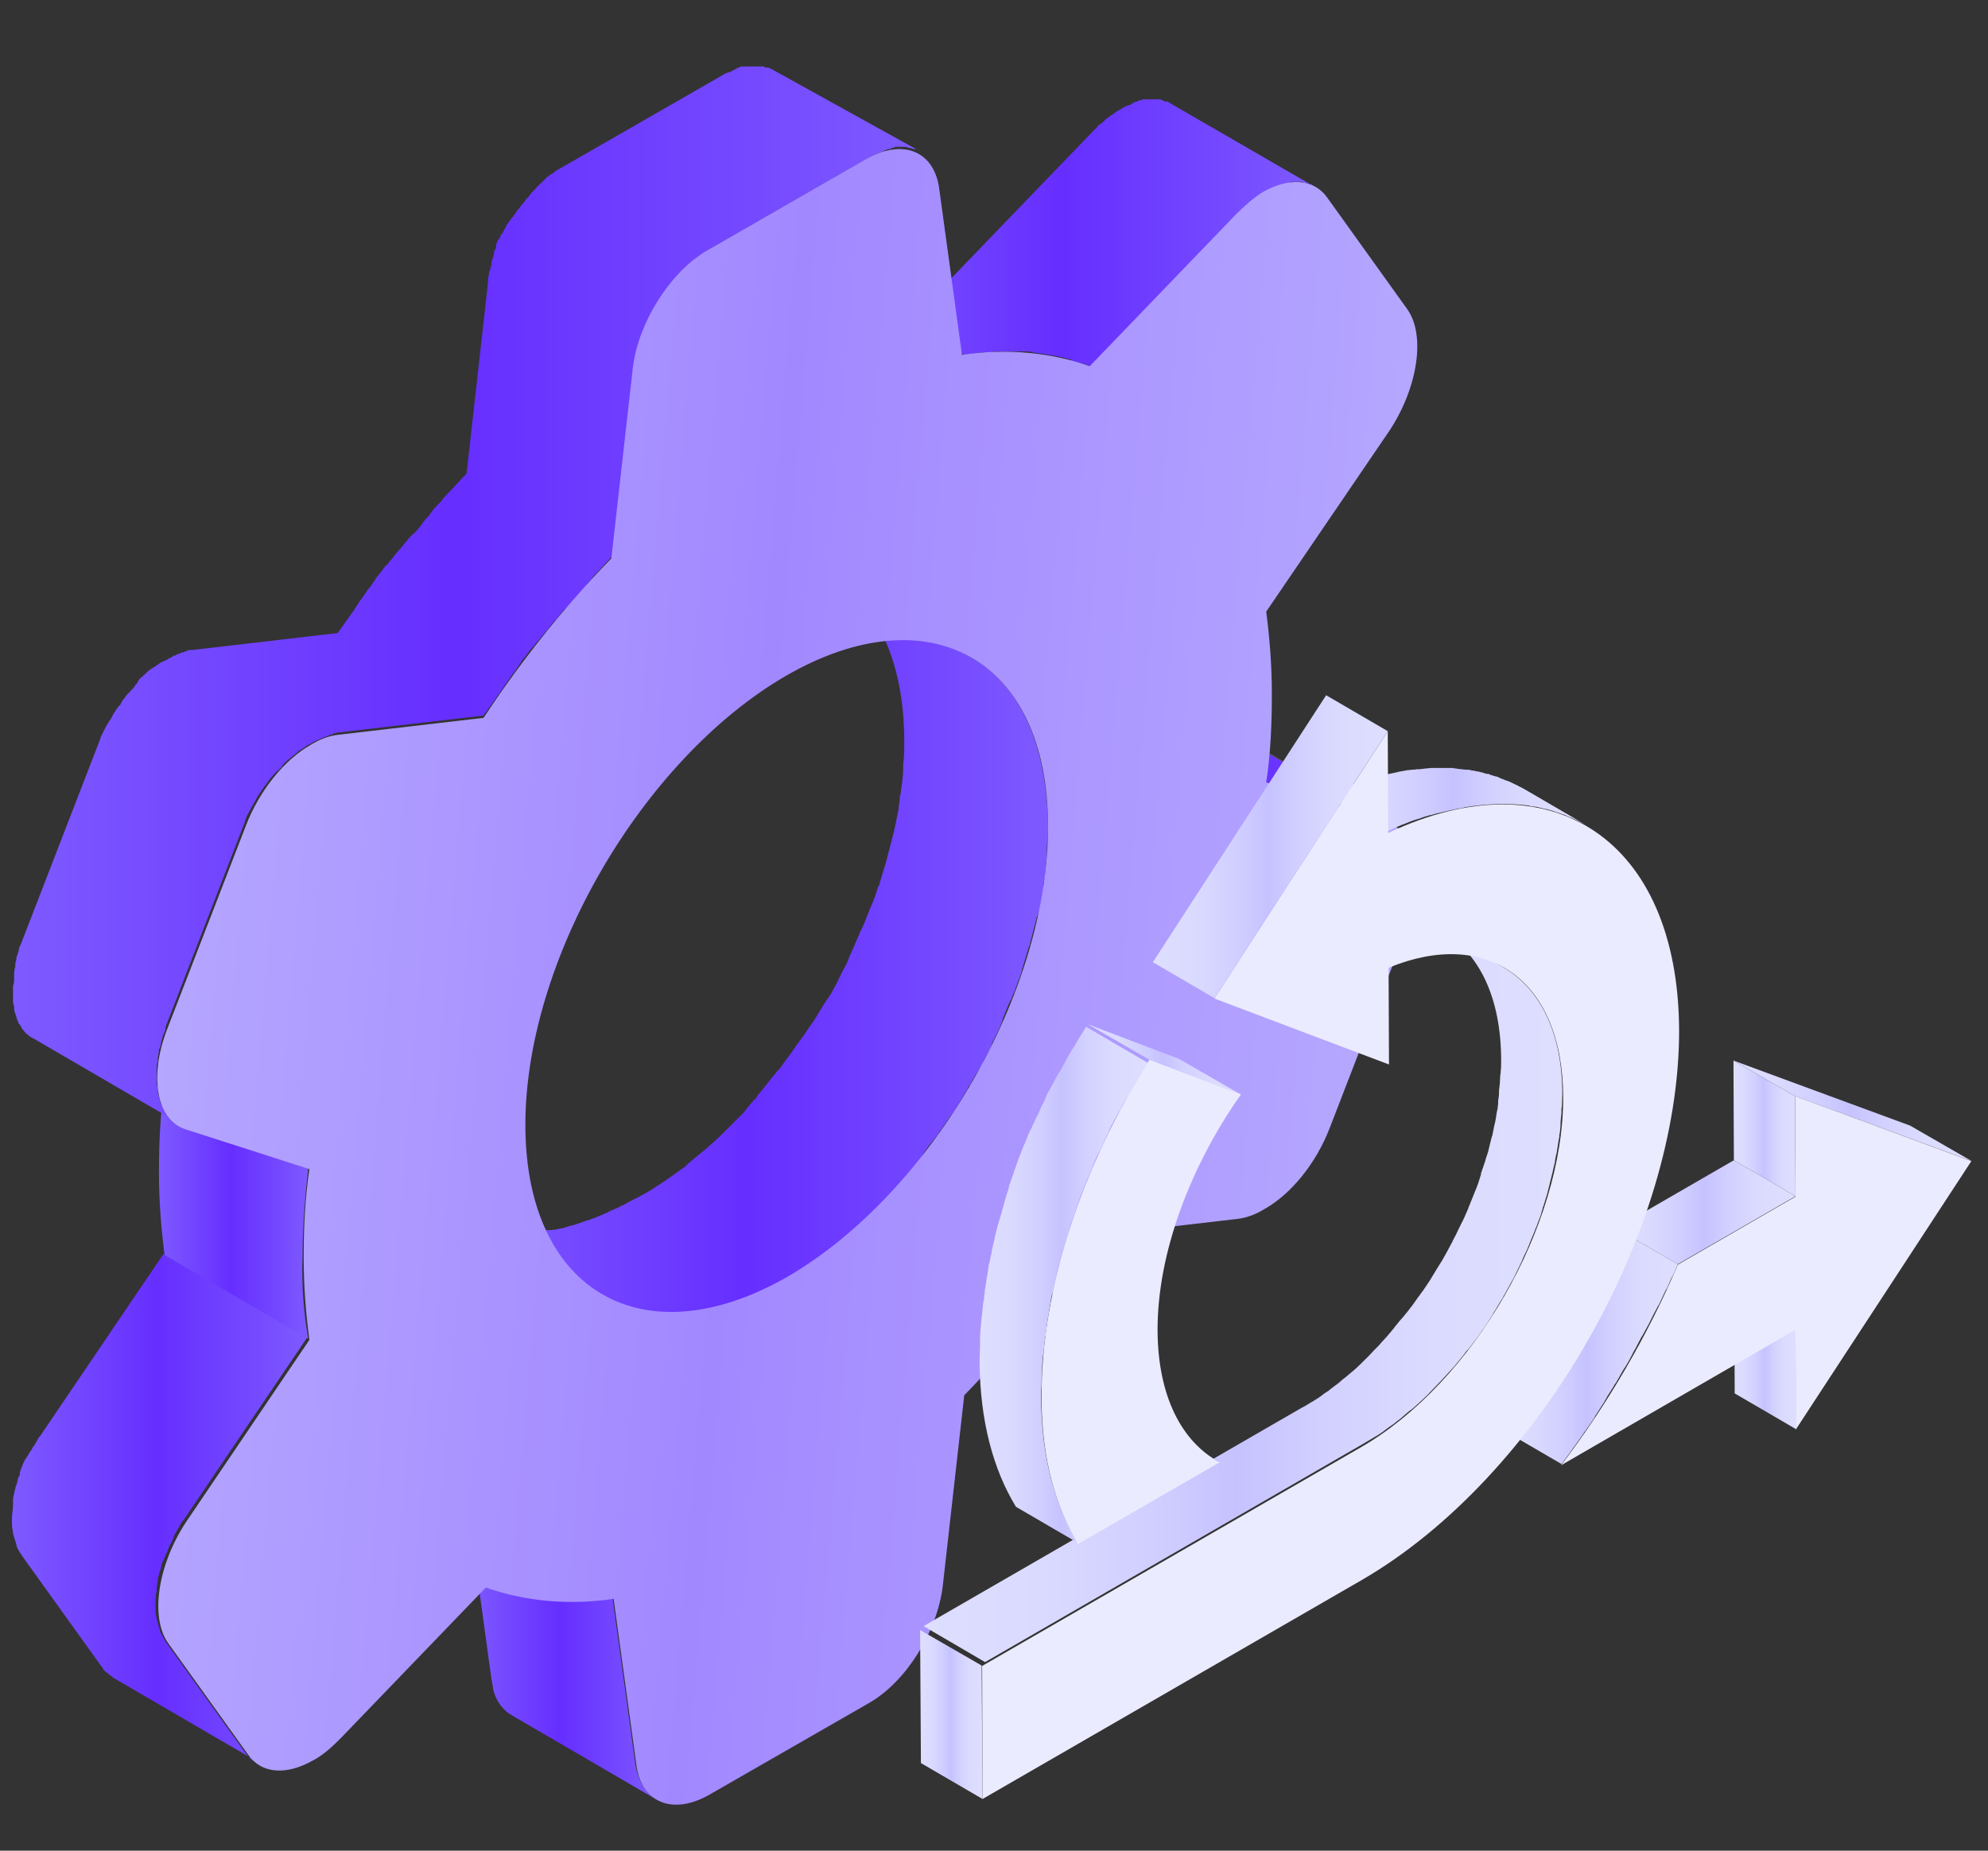 <svg width="29" height="27" viewBox="0 0 29 27" fill="none" xmlns="http://www.w3.org/2000/svg">
<rect x="0" y="0" width="29" height="27" fill="#333333" stroke="none"/>
<path d="M20.269 12.024L18.174 10.803C18.19 10.803 18.207 10.82 18.207 10.82L20.302 12.041C20.302 12.041 20.286 12.024 20.269 12.024Z" fill="#A8A8A8"/>
<path d="M20.319 12.041L18.223 10.82C18.24 10.82 18.256 10.836 18.273 10.853L20.368 12.074C20.352 12.057 20.335 12.057 20.319 12.041Z" fill="#A3A3A3"/>
<path d="M20.368 12.074L18.273 10.853L20.368 12.074Z" fill="#9E9E9E"/>
<path d="M9.265 25.718L8.935 23.309L6.839 22.088L7.169 24.497C7.186 24.563 7.186 24.613 7.202 24.679C7.252 24.844 7.351 24.959 7.466 25.025L9.562 26.246C9.413 26.147 9.298 25.966 9.265 25.718Z" fill="url(#paint0_linear)"/>
<path d="M18.174 10.803L16.375 10.226L18.471 11.447L20.269 12.024L18.174 10.803Z" fill="url(#paint1_linear)"/>
<path d="M14.181 9.599L12.086 8.378C12.762 8.774 13.191 9.615 13.191 10.82C13.191 10.935 13.191 11.034 13.175 11.15C13.175 11.166 13.175 11.199 13.175 11.216C13.175 11.331 13.158 11.43 13.142 11.546C13.142 11.579 13.125 11.612 13.125 11.645C13.125 11.694 13.109 11.744 13.109 11.793C13.109 11.826 13.092 11.859 13.092 11.892C13.076 11.942 13.076 11.991 13.059 12.041C13.059 12.074 13.043 12.09 13.043 12.123C13.01 12.255 12.977 12.371 12.944 12.503C12.944 12.519 12.927 12.552 12.927 12.569C12.894 12.684 12.861 12.783 12.828 12.899C12.828 12.915 12.828 12.915 12.812 12.932C12.779 13.031 12.746 13.146 12.696 13.245C12.68 13.278 12.68 13.295 12.663 13.328C12.63 13.41 12.597 13.509 12.548 13.592C12.548 13.608 12.531 13.625 12.531 13.641C12.482 13.74 12.449 13.839 12.399 13.938C12.383 13.971 12.383 13.988 12.366 14.021C12.334 14.103 12.284 14.169 12.251 14.252C12.235 14.268 12.235 14.301 12.218 14.318C12.168 14.417 12.119 14.516 12.053 14.598C12.037 14.614 12.037 14.631 12.02 14.648C11.97 14.73 11.921 14.812 11.871 14.895C11.855 14.912 11.838 14.944 11.822 14.961C11.756 15.06 11.69 15.159 11.624 15.242C11.607 15.258 11.607 15.274 11.591 15.291C11.525 15.39 11.443 15.489 11.377 15.588C11.36 15.604 11.36 15.604 11.344 15.621C11.245 15.736 11.162 15.852 11.063 15.967C11.047 15.984 11.047 16 11.03 16.017C10.964 16.083 10.898 16.165 10.849 16.231C10.783 16.297 10.717 16.363 10.651 16.429C10.634 16.446 10.618 16.462 10.601 16.479C10.519 16.561 10.436 16.644 10.337 16.726L10.321 16.743C10.222 16.825 10.139 16.891 10.04 16.974C10.024 16.99 10.007 17.007 9.991 17.023C9.892 17.089 9.809 17.155 9.71 17.221C9.694 17.238 9.677 17.238 9.661 17.254C9.562 17.32 9.463 17.386 9.364 17.436C9.281 17.485 9.199 17.518 9.116 17.568C9.1 17.584 9.067 17.584 9.05 17.601C8.984 17.634 8.935 17.65 8.869 17.683C8.852 17.7 8.819 17.7 8.803 17.716C8.753 17.733 8.687 17.766 8.638 17.782C8.621 17.782 8.605 17.799 8.588 17.799C8.522 17.815 8.456 17.848 8.39 17.865C8.357 17.881 8.308 17.881 8.275 17.898C8.258 17.898 8.242 17.914 8.225 17.914C8.143 17.931 8.077 17.947 8.011 17.947C7.978 17.947 7.945 17.947 7.912 17.964C7.846 17.964 7.796 17.98 7.73 17.98C7.664 17.98 7.615 17.98 7.549 17.98C7.516 17.98 7.499 17.98 7.466 17.98C7.417 17.98 7.384 17.964 7.334 17.964C7.301 17.964 7.285 17.947 7.252 17.947C7.219 17.947 7.169 17.931 7.136 17.914C7.103 17.914 7.087 17.898 7.054 17.898C7.021 17.881 6.971 17.865 6.938 17.865C6.905 17.848 6.889 17.848 6.872 17.832C6.823 17.815 6.79 17.799 6.757 17.766C6.74 17.749 6.707 17.749 6.691 17.733L8.786 18.954C8.786 18.954 8.803 18.954 8.803 18.97C8.819 18.97 8.819 18.987 8.836 18.987C8.885 19.003 8.918 19.036 8.968 19.053C8.984 19.053 8.984 19.069 9.001 19.069C9.017 19.069 9.034 19.086 9.034 19.086C9.067 19.102 9.116 19.119 9.166 19.135C9.182 19.135 9.199 19.152 9.199 19.152C9.215 19.152 9.215 19.152 9.232 19.152C9.281 19.168 9.331 19.185 9.38 19.185C9.397 19.185 9.397 19.185 9.413 19.185C9.479 19.201 9.545 19.201 9.628 19.201H9.644C9.661 19.201 9.677 19.201 9.694 19.201C9.743 19.201 9.809 19.201 9.859 19.201C9.875 19.201 9.892 19.201 9.892 19.201C9.908 19.201 9.925 19.201 9.941 19.201C10.007 19.201 10.09 19.185 10.156 19.185C10.205 19.168 10.271 19.168 10.321 19.152C10.337 19.152 10.354 19.135 10.37 19.135C10.403 19.119 10.453 19.119 10.486 19.102C10.486 19.102 10.486 19.102 10.502 19.102C10.568 19.086 10.634 19.069 10.7 19.036C10.717 19.036 10.733 19.02 10.75 19.02C10.799 19.003 10.865 18.987 10.915 18.954C10.915 18.954 10.931 18.954 10.931 18.937C10.948 18.937 10.964 18.921 10.981 18.921C11.047 18.888 11.096 18.871 11.162 18.838C11.178 18.822 11.211 18.822 11.228 18.805C11.31 18.772 11.393 18.723 11.476 18.673C11.575 18.607 11.674 18.558 11.773 18.492C11.789 18.475 11.806 18.475 11.822 18.459C11.921 18.393 12.004 18.327 12.102 18.261C12.119 18.244 12.136 18.228 12.152 18.211C12.251 18.145 12.334 18.063 12.432 17.98L12.449 17.964C12.531 17.881 12.63 17.799 12.713 17.716C12.729 17.7 12.729 17.7 12.746 17.683L12.762 17.667C12.828 17.601 12.894 17.535 12.96 17.469C13.026 17.403 13.092 17.337 13.142 17.254L13.158 17.238L13.175 17.221C13.274 17.106 13.373 16.99 13.455 16.875C13.455 16.875 13.455 16.875 13.455 16.858C13.455 16.842 13.472 16.842 13.472 16.825C13.538 16.726 13.62 16.627 13.686 16.545C13.686 16.528 13.703 16.528 13.703 16.512C13.703 16.512 13.703 16.495 13.719 16.495C13.785 16.396 13.851 16.297 13.917 16.215C13.917 16.198 13.934 16.198 13.934 16.182C13.95 16.165 13.95 16.149 13.967 16.132C14.016 16.05 14.066 15.967 14.115 15.885C14.115 15.868 14.132 15.852 14.132 15.852C14.132 15.852 14.132 15.835 14.148 15.835C14.198 15.736 14.247 15.654 14.313 15.555L14.33 15.539C14.33 15.522 14.346 15.505 14.346 15.489C14.379 15.406 14.429 15.341 14.462 15.258C14.462 15.242 14.478 15.225 14.478 15.209C14.478 15.192 14.495 15.192 14.495 15.175C14.544 15.076 14.594 14.977 14.627 14.879C14.627 14.879 14.627 14.879 14.627 14.862C14.627 14.845 14.643 14.845 14.643 14.829C14.676 14.746 14.709 14.648 14.759 14.565C14.759 14.549 14.775 14.532 14.775 14.516C14.775 14.499 14.792 14.499 14.792 14.483C14.825 14.384 14.874 14.268 14.907 14.169V14.153C14.94 14.037 14.973 13.938 15.006 13.823C15.006 13.806 15.023 13.79 15.023 13.79V13.773C15.056 13.641 15.089 13.526 15.122 13.394C15.122 13.377 15.122 13.377 15.138 13.361C15.138 13.344 15.138 13.328 15.155 13.311C15.171 13.262 15.171 13.212 15.188 13.163C15.188 13.13 15.204 13.097 15.204 13.064C15.221 13.014 15.221 12.965 15.221 12.915C15.221 12.899 15.221 12.866 15.237 12.849V12.833C15.254 12.717 15.254 12.618 15.27 12.503C15.27 12.486 15.27 12.453 15.27 12.437C15.27 12.321 15.287 12.222 15.287 12.107C15.287 10.836 14.858 9.995 14.181 9.599Z" fill="url(#paint2_linear)"/>
<path d="M19.197 2.736L17.085 1.515C17.069 1.498 17.052 1.498 17.035 1.482H17.019H17.003C16.986 1.482 16.986 1.482 16.97 1.465C16.953 1.465 16.937 1.465 16.937 1.449H16.92C16.904 1.449 16.871 1.449 16.854 1.449C16.854 1.449 16.854 1.449 16.838 1.449H16.821C16.805 1.449 16.788 1.449 16.788 1.449H16.772C16.755 1.449 16.755 1.449 16.739 1.449H16.722C16.706 1.449 16.706 1.449 16.689 1.449C16.673 1.449 16.656 1.449 16.64 1.465H16.623C16.607 1.465 16.607 1.465 16.59 1.482C16.557 1.482 16.541 1.498 16.508 1.515C16.508 1.515 16.491 1.515 16.491 1.531H16.475C16.425 1.548 16.392 1.564 16.343 1.597C16.31 1.614 16.277 1.63 16.244 1.663C16.227 1.663 16.227 1.68 16.211 1.68C16.194 1.696 16.161 1.713 16.145 1.729C16.128 1.746 16.112 1.746 16.112 1.762C16.095 1.779 16.079 1.795 16.046 1.812C16.029 1.828 16.013 1.828 16.013 1.845C15.996 1.861 15.996 1.861 15.98 1.878C15.963 1.894 15.947 1.911 15.947 1.911L13.818 4.121C13.752 4.105 13.686 4.072 13.637 4.055C13.604 4.055 13.587 4.039 13.554 4.039C13.538 4.039 13.538 4.039 13.521 4.039C13.422 4.022 13.34 3.989 13.241 3.973C13.224 3.973 13.208 3.973 13.191 3.973C13.158 3.973 13.125 3.956 13.092 3.956C13.043 3.956 13.01 3.94 12.96 3.94C12.927 3.94 12.894 3.94 12.861 3.923C12.845 3.923 12.828 3.923 12.812 3.923C12.795 3.923 12.762 3.923 12.746 3.923C12.713 3.923 12.68 3.923 12.647 3.923C12.597 3.923 12.564 3.923 12.515 3.923C12.482 3.923 12.449 3.923 12.416 3.923C12.399 3.923 12.383 3.923 12.383 3.923C12.35 3.923 12.3 3.923 12.267 3.923C12.251 3.923 12.218 3.923 12.201 3.923C12.119 3.923 12.053 3.94 11.97 3.956L14.066 5.177C14.148 5.161 14.214 5.161 14.297 5.144C14.313 5.144 14.346 5.144 14.363 5.144C14.412 5.144 14.462 5.144 14.511 5.128C14.544 5.128 14.577 5.128 14.61 5.128C14.66 5.128 14.693 5.128 14.742 5.128C14.775 5.128 14.808 5.128 14.841 5.128C14.891 5.128 14.924 5.128 14.973 5.128C15.006 5.128 15.039 5.128 15.072 5.144C15.122 5.144 15.155 5.161 15.204 5.161C15.237 5.161 15.27 5.177 15.303 5.177C15.402 5.194 15.501 5.21 15.6 5.243C15.617 5.243 15.617 5.243 15.633 5.26C15.732 5.293 15.831 5.309 15.914 5.342L18.042 3.131C18.058 3.098 18.091 3.082 18.108 3.065C18.125 3.049 18.141 3.032 18.141 3.032C18.157 3.016 18.174 2.999 18.207 2.983C18.223 2.966 18.24 2.966 18.24 2.95C18.256 2.933 18.289 2.917 18.306 2.9C18.322 2.9 18.322 2.884 18.339 2.884C18.372 2.867 18.405 2.834 18.438 2.818C18.487 2.785 18.537 2.768 18.57 2.752C18.586 2.752 18.603 2.736 18.603 2.736C18.636 2.719 18.652 2.719 18.685 2.703C18.702 2.703 18.718 2.686 18.735 2.686C18.751 2.686 18.768 2.686 18.784 2.67C18.801 2.67 18.817 2.67 18.834 2.653C18.85 2.653 18.85 2.653 18.867 2.653C18.883 2.653 18.916 2.653 18.933 2.653H18.949C18.982 2.653 18.999 2.653 19.032 2.67H19.048C19.065 2.67 19.098 2.686 19.114 2.686H19.131C19.147 2.719 19.164 2.719 19.197 2.736Z" fill="url(#paint3_linear)"/>
<path d="M3.589 25.586L2.418 23.953C2.385 23.903 2.368 23.854 2.335 23.804C2.335 23.804 2.335 23.804 2.335 23.788C2.319 23.738 2.302 23.672 2.286 23.623V23.606C2.269 23.557 2.269 23.491 2.269 23.425V23.408C2.269 23.342 2.269 23.276 2.286 23.21C2.286 23.194 2.286 23.194 2.286 23.177C2.286 23.128 2.302 23.095 2.302 23.045V23.029C2.319 22.996 2.319 22.946 2.335 22.913C2.352 22.88 2.352 22.831 2.368 22.798C2.368 22.782 2.368 22.782 2.385 22.765C2.401 22.732 2.401 22.715 2.418 22.683C2.418 22.666 2.434 22.666 2.434 22.649C2.451 22.616 2.451 22.6 2.467 22.567C2.467 22.55 2.484 22.55 2.484 22.534C2.5 22.501 2.517 22.468 2.533 22.435C2.533 22.435 2.533 22.435 2.533 22.419C2.55 22.386 2.566 22.352 2.599 22.303C2.599 22.287 2.616 22.287 2.616 22.27C2.632 22.237 2.649 22.204 2.682 22.171L4.48 19.515L2.385 18.294L0.586 20.95C0.57 20.967 0.553 20.983 0.553 21C0.537 21.016 0.537 21.033 0.52 21.049C0.52 21.066 0.504 21.066 0.504 21.082C0.504 21.082 0.504 21.099 0.487 21.099C0.471 21.132 0.454 21.165 0.438 21.181C0.421 21.214 0.405 21.231 0.388 21.264C0.388 21.264 0.388 21.28 0.372 21.28C0.372 21.297 0.355 21.297 0.355 21.313C0.355 21.33 0.339 21.346 0.339 21.346C0.339 21.363 0.322 21.379 0.322 21.396C0.322 21.412 0.306 21.412 0.306 21.429V21.445C0.289 21.462 0.289 21.495 0.289 21.511C0.289 21.528 0.289 21.528 0.273 21.544C0.256 21.577 0.256 21.627 0.24 21.66C0.223 21.692 0.223 21.742 0.207 21.775C0.207 21.775 0.207 21.775 0.207 21.791C0.19 21.841 0.19 21.874 0.19 21.924V21.94V21.956C0.19 22.023 0.174 22.088 0.174 22.154V22.171C0.174 22.237 0.174 22.287 0.19 22.352V22.369C0.207 22.435 0.223 22.485 0.24 22.534C0.24 22.534 0.24 22.534 0.24 22.55C0.256 22.6 0.289 22.649 0.322 22.699L1.494 24.332C1.51 24.365 1.543 24.398 1.576 24.415C1.609 24.448 1.642 24.464 1.659 24.481L3.754 25.702C3.705 25.702 3.639 25.652 3.589 25.586Z" fill="url(#paint4_linear)"/>
<path d="M4.496 19.531L2.401 18.31C2.352 17.931 2.319 17.535 2.319 17.106C2.319 16.693 2.335 16.264 2.401 15.819L4.496 17.04C4.447 17.485 4.414 17.914 4.414 18.327C4.397 18.739 4.43 19.152 4.496 19.531Z" fill="url(#paint5_linear)"/>
<path d="M11.277 1.02C11.26 1.003 11.227 1.003 11.211 0.987C11.211 0.987 11.211 0.987 11.194 0.987H11.178C11.161 0.987 11.161 0.987 11.145 0.97C11.128 0.97 11.128 0.97 11.112 0.97H11.095C11.095 0.97 11.095 0.97 11.079 0.97C11.062 0.97 11.029 0.97 11.013 0.97H10.996C10.98 0.97 10.963 0.97 10.947 0.97H10.93C10.914 0.97 10.914 0.97 10.897 0.97C10.881 0.97 10.881 0.97 10.864 0.97C10.848 0.97 10.848 0.97 10.831 0.97C10.815 0.97 10.798 0.97 10.782 0.987C10.765 0.987 10.765 0.987 10.765 0.987C10.765 0.987 10.749 0.987 10.749 1.003C10.732 1.003 10.699 1.02 10.683 1.036C10.666 1.036 10.666 1.036 10.65 1.053H10.633C10.584 1.069 10.551 1.086 10.501 1.119L8.175 2.455C8.142 2.472 8.109 2.488 8.076 2.521C8.06 2.521 8.06 2.538 8.043 2.538C8.027 2.554 7.994 2.571 7.977 2.587C7.961 2.604 7.961 2.604 7.944 2.62C7.928 2.637 7.911 2.653 7.895 2.67C7.878 2.686 7.862 2.686 7.862 2.703C7.845 2.719 7.829 2.719 7.829 2.736C7.829 2.736 7.829 2.736 7.812 2.752C7.779 2.785 7.746 2.818 7.713 2.868C7.697 2.884 7.697 2.884 7.68 2.901C7.664 2.917 7.647 2.95 7.631 2.967C7.614 2.983 7.598 3 7.581 3.033C7.565 3.049 7.565 3.049 7.548 3.066C7.532 3.099 7.499 3.132 7.482 3.165L7.466 3.181C7.449 3.198 7.433 3.231 7.416 3.247C7.416 3.247 7.416 3.264 7.4 3.264C7.4 3.28 7.383 3.28 7.383 3.297C7.383 3.313 7.367 3.33 7.367 3.33C7.367 3.346 7.35 3.346 7.35 3.363C7.35 3.379 7.334 3.379 7.334 3.396C7.334 3.396 7.334 3.412 7.317 3.412C7.301 3.429 7.301 3.462 7.284 3.478C7.284 3.478 7.284 3.495 7.268 3.495C7.251 3.528 7.235 3.561 7.235 3.594C7.235 3.594 7.235 3.594 7.235 3.61C7.235 3.627 7.235 3.627 7.218 3.643C7.218 3.659 7.202 3.676 7.202 3.709V3.725C7.202 3.742 7.185 3.758 7.185 3.775C7.185 3.791 7.169 3.808 7.169 3.824C7.169 3.841 7.169 3.841 7.169 3.857C7.169 3.874 7.152 3.907 7.152 3.923C7.152 3.94 7.152 3.94 7.136 3.956V3.973C7.136 4.006 7.119 4.039 7.119 4.072C7.119 4.088 7.119 4.088 7.119 4.105V4.121L6.806 6.91C6.707 7.009 6.624 7.108 6.525 7.207C6.492 7.24 6.459 7.273 6.443 7.306C6.377 7.372 6.311 7.438 6.261 7.52C6.245 7.537 6.228 7.553 6.212 7.57C6.195 7.586 6.179 7.619 6.162 7.636C6.113 7.702 6.063 7.768 5.997 7.817C5.964 7.85 5.931 7.9 5.898 7.933C5.849 7.999 5.783 8.065 5.733 8.131C5.717 8.164 5.684 8.18 5.667 8.213C5.651 8.23 5.651 8.246 5.634 8.246C5.585 8.296 5.552 8.362 5.502 8.411C5.469 8.461 5.436 8.51 5.403 8.56C5.354 8.609 5.321 8.675 5.271 8.741C5.238 8.774 5.222 8.824 5.189 8.857C5.189 8.873 5.172 8.873 5.172 8.89C5.09 9.005 5.007 9.121 4.925 9.236L2.796 9.484C2.78 9.484 2.78 9.484 2.763 9.484C2.747 9.484 2.73 9.484 2.73 9.5C2.714 9.5 2.697 9.5 2.681 9.517C2.681 9.517 2.681 9.517 2.664 9.517C2.648 9.517 2.648 9.517 2.631 9.533C2.599 9.533 2.582 9.55 2.549 9.566H2.533C2.533 9.566 2.516 9.566 2.516 9.583C2.467 9.599 2.434 9.632 2.384 9.649C2.335 9.665 2.302 9.698 2.252 9.731C2.236 9.731 2.236 9.748 2.219 9.748C2.17 9.78 2.137 9.813 2.104 9.846C2.071 9.879 2.038 9.896 2.021 9.929C2.021 9.929 2.005 9.945 2.005 9.962C1.988 9.978 1.972 9.995 1.955 10.028C1.939 10.044 1.922 10.061 1.906 10.078C1.889 10.094 1.889 10.111 1.873 10.111C1.856 10.127 1.856 10.143 1.84 10.143C1.84 10.16 1.823 10.16 1.823 10.177C1.79 10.21 1.774 10.242 1.757 10.275C1.757 10.275 1.757 10.292 1.741 10.292C1.724 10.309 1.708 10.341 1.691 10.358C1.675 10.391 1.658 10.407 1.642 10.44C1.625 10.473 1.609 10.506 1.592 10.523C1.576 10.556 1.559 10.572 1.543 10.605C1.526 10.638 1.51 10.671 1.493 10.704C1.477 10.737 1.46 10.77 1.46 10.787L0.305 13.773C0.289 13.806 0.272 13.839 0.272 13.872C0.272 13.889 0.256 13.905 0.256 13.922C0.256 13.938 0.239 13.955 0.239 13.971C0.239 13.971 0.239 13.971 0.239 13.988C0.239 14.021 0.223 14.037 0.223 14.07C0.223 14.087 0.223 14.087 0.223 14.103C0.206 14.153 0.206 14.202 0.206 14.235V14.252V14.268C0.206 14.301 0.206 14.351 0.19 14.384C0.19 14.4 0.19 14.4 0.19 14.417C0.19 14.466 0.19 14.499 0.19 14.549C0.19 14.565 0.19 14.565 0.19 14.582C0.19 14.615 0.19 14.648 0.206 14.681C0.206 14.697 0.206 14.697 0.206 14.714C0.206 14.747 0.223 14.796 0.239 14.829V14.846C0.256 14.879 0.256 14.895 0.272 14.928C0.272 14.928 0.272 14.945 0.289 14.945C0.305 14.978 0.322 15.011 0.338 15.027C0.355 15.044 0.371 15.077 0.404 15.093L0.421 15.11C0.437 15.126 0.47 15.143 0.503 15.159L2.599 16.38C2.566 16.363 2.549 16.347 2.516 16.331L2.5 16.314C2.483 16.297 2.467 16.265 2.434 16.248C2.417 16.215 2.401 16.198 2.384 16.166C2.384 16.166 2.384 16.149 2.368 16.149C2.351 16.116 2.351 16.099 2.335 16.067V16.05C2.318 16.017 2.318 15.984 2.302 15.934C2.302 15.918 2.302 15.918 2.302 15.902C2.302 15.868 2.285 15.835 2.285 15.803C2.285 15.786 2.285 15.786 2.285 15.77C2.285 15.72 2.285 15.687 2.285 15.637C2.285 15.621 2.285 15.621 2.285 15.604C2.285 15.572 2.285 15.522 2.302 15.489C2.302 15.473 2.302 15.473 2.302 15.456C2.302 15.406 2.318 15.373 2.318 15.324C2.318 15.307 2.318 15.307 2.335 15.291C2.335 15.258 2.351 15.242 2.351 15.209C2.351 15.192 2.368 15.159 2.368 15.143C2.368 15.126 2.384 15.11 2.384 15.093C2.401 15.06 2.417 15.027 2.417 14.978L3.572 11.991C3.588 11.925 3.621 11.859 3.654 11.81C3.687 11.744 3.72 11.694 3.753 11.628C3.786 11.579 3.819 11.529 3.852 11.48C3.852 11.48 3.852 11.463 3.869 11.463C3.902 11.414 3.935 11.364 3.968 11.331C3.984 11.315 3.984 11.298 4.001 11.298C4.017 11.265 4.05 11.249 4.083 11.216C4.1 11.199 4.116 11.183 4.133 11.15C4.166 11.117 4.199 11.084 4.248 11.051C4.281 11.018 4.331 10.985 4.364 10.952C4.38 10.952 4.38 10.935 4.397 10.935C4.446 10.902 4.479 10.869 4.529 10.853C4.578 10.82 4.611 10.803 4.661 10.787C4.677 10.787 4.677 10.77 4.694 10.77C4.727 10.754 4.743 10.754 4.776 10.737C4.793 10.737 4.793 10.737 4.809 10.721C4.826 10.721 4.842 10.721 4.859 10.704C4.875 10.704 4.908 10.688 4.925 10.688L7.053 10.44C7.136 10.325 7.218 10.21 7.301 10.094C7.334 10.044 7.367 9.995 7.4 9.945C7.449 9.879 7.482 9.83 7.532 9.764C7.565 9.714 7.598 9.665 7.631 9.616C7.68 9.566 7.713 9.5 7.763 9.451C7.796 9.418 7.829 9.368 7.862 9.335C7.911 9.269 7.977 9.203 8.027 9.137C8.06 9.088 8.093 9.055 8.126 9.022C8.175 8.956 8.225 8.89 8.291 8.84C8.324 8.807 8.357 8.758 8.39 8.725C8.456 8.659 8.522 8.593 8.571 8.51C8.604 8.477 8.637 8.444 8.654 8.411C8.752 8.312 8.835 8.213 8.934 8.114L9.247 5.326C9.247 5.309 9.247 5.293 9.264 5.276C9.264 5.243 9.28 5.21 9.28 5.177C9.28 5.161 9.28 5.144 9.297 5.111C9.297 5.095 9.313 5.062 9.313 5.045C9.313 5.029 9.33 4.996 9.33 4.979C9.33 4.963 9.346 4.946 9.346 4.93C9.363 4.897 9.363 4.88 9.379 4.847C9.379 4.831 9.379 4.831 9.396 4.814C9.412 4.781 9.429 4.732 9.445 4.699C9.445 4.699 9.445 4.682 9.462 4.682C9.478 4.649 9.495 4.616 9.511 4.6C9.511 4.583 9.528 4.583 9.528 4.567C9.544 4.534 9.561 4.517 9.561 4.484C9.561 4.468 9.577 4.468 9.577 4.451C9.594 4.418 9.61 4.402 9.627 4.369L9.643 4.352C9.66 4.319 9.693 4.286 9.709 4.253C9.726 4.237 9.726 4.237 9.742 4.22C9.759 4.204 9.775 4.171 9.792 4.154C9.808 4.138 9.825 4.105 9.841 4.088C9.858 4.072 9.858 4.055 9.874 4.055C9.907 4.022 9.94 3.973 9.973 3.94C9.99 3.923 10.006 3.907 10.023 3.89C10.039 3.874 10.056 3.874 10.056 3.857C10.072 3.841 10.089 3.824 10.105 3.808C10.122 3.791 10.122 3.791 10.138 3.775C10.155 3.758 10.188 3.742 10.204 3.725C10.221 3.725 10.221 3.709 10.237 3.709C10.27 3.692 10.303 3.659 10.336 3.643L12.663 2.307C12.712 2.274 12.762 2.257 12.795 2.241C12.811 2.241 12.828 2.224 12.844 2.224C12.877 2.208 12.894 2.208 12.91 2.191C12.927 2.191 12.943 2.175 12.96 2.175C12.976 2.175 12.993 2.175 13.009 2.158C13.026 2.158 13.042 2.158 13.059 2.142C13.075 2.142 13.075 2.142 13.092 2.142C13.108 2.142 13.141 2.142 13.158 2.142H13.174C13.207 2.142 13.224 2.142 13.257 2.158H13.273C13.29 2.158 13.306 2.175 13.339 2.175H13.356C13.389 2.191 13.405 2.191 13.422 2.208L11.277 1.02Z" fill="url(#paint6_linear)"/>
<path d="M20.269 12.024C20.698 12.156 20.814 12.783 20.55 13.476L19.395 16.462C19.197 16.974 18.834 17.419 18.454 17.634C18.322 17.716 18.19 17.766 18.058 17.782L15.93 18.03C15.352 18.904 14.726 19.68 14.066 20.356L13.752 23.144C13.67 23.804 13.224 24.53 12.68 24.844L10.354 26.18C9.809 26.494 9.347 26.296 9.281 25.735L8.951 23.326C8.291 23.425 7.648 23.359 7.087 23.161L4.958 25.372C4.826 25.504 4.694 25.619 4.562 25.685C4.183 25.9 3.82 25.883 3.622 25.603L2.451 23.969C2.187 23.59 2.302 22.831 2.715 22.204L4.513 19.548C4.463 19.168 4.43 18.772 4.43 18.343C4.43 17.931 4.447 17.502 4.513 17.056L2.715 16.479C2.286 16.347 2.17 15.72 2.434 15.027L3.589 12.041C3.787 11.529 4.15 11.084 4.529 10.869C4.661 10.787 4.793 10.737 4.925 10.721L7.054 10.473C7.631 9.599 8.258 8.824 8.918 8.147L9.232 5.359C9.314 4.699 9.776 3.973 10.304 3.66L12.63 2.323C13.175 2.01 13.637 2.208 13.703 2.769L14.033 5.177C14.693 5.078 15.336 5.144 15.897 5.342L18.025 3.132C18.157 3 18.289 2.884 18.421 2.802C18.801 2.587 19.164 2.604 19.362 2.884L20.533 4.517C20.797 4.897 20.682 5.656 20.269 6.283L18.471 8.923C18.52 9.302 18.553 9.698 18.553 10.127C18.553 10.54 18.537 10.985 18.471 11.414L20.269 12.024ZM11.492 18.624C13.587 17.403 15.303 14.466 15.287 12.041C15.287 9.632 13.571 8.642 11.459 9.863C9.364 11.084 7.648 14.021 7.664 16.446C7.681 18.855 9.397 19.828 11.492 18.624Z" fill="url(#paint7_linear)"/>
<path d="M26.204 20.853L25.305 20.329L25.299 18.875L26.198 19.393L26.204 20.853Z" fill="url(#paint8_linear)"/>
<path d="M26.185 15.991L25.287 15.473L27.864 16.422L28.763 16.94L26.185 15.991Z" fill="url(#paint9_linear)"/>
<path d="M26.192 17.452L25.293 16.927L25.287 15.473L26.185 15.991L26.192 17.452Z" fill="url(#paint10_linear)"/>
<path d="M24.475 18.444L23.576 17.92L25.293 16.927L26.192 17.452L24.475 18.444Z" fill="url(#paint11_linear)"/>
<path d="M24.326 18.775C24.351 18.719 24.375 18.657 24.407 18.6C24.413 18.594 24.413 18.582 24.419 18.575C24.438 18.532 24.457 18.488 24.475 18.444L23.577 17.92C23.552 17.97 23.533 18.026 23.508 18.076C23.483 18.139 23.458 18.195 23.427 18.251C23.421 18.263 23.414 18.276 23.408 18.294C23.377 18.369 23.346 18.438 23.308 18.507C23.302 18.526 23.29 18.544 23.283 18.563C23.258 18.613 23.233 18.663 23.202 18.719C23.19 18.744 23.177 18.769 23.165 18.794C23.14 18.837 23.121 18.887 23.09 18.931C23.077 18.956 23.065 18.981 23.046 19.006C23.021 19.056 22.99 19.112 22.965 19.162C22.959 19.181 22.946 19.2 22.934 19.218C22.896 19.287 22.853 19.356 22.815 19.43C22.809 19.443 22.803 19.455 22.79 19.474C22.759 19.53 22.721 19.593 22.69 19.649C22.678 19.674 22.665 19.693 22.647 19.718C22.615 19.767 22.584 19.817 22.553 19.867C22.541 19.892 22.528 19.911 22.509 19.93C22.466 19.998 22.416 20.073 22.372 20.142C22.372 20.142 22.372 20.148 22.366 20.148C22.322 20.217 22.272 20.286 22.222 20.36C22.21 20.379 22.197 20.404 22.178 20.423C22.141 20.473 22.11 20.523 22.072 20.573C22.06 20.591 22.047 20.616 22.029 20.635C21.979 20.698 21.929 20.772 21.879 20.835L22.778 21.359C22.828 21.297 22.878 21.222 22.927 21.159C22.94 21.141 22.952 21.116 22.971 21.097C23.009 21.047 23.04 20.997 23.077 20.947C23.084 20.935 23.096 20.922 23.102 20.91C23.108 20.904 23.108 20.891 23.121 20.885C23.165 20.816 23.221 20.747 23.265 20.672C23.265 20.672 23.265 20.672 23.265 20.666C23.308 20.598 23.358 20.523 23.402 20.454C23.408 20.448 23.408 20.442 23.414 20.429C23.421 20.417 23.433 20.404 23.439 20.385C23.471 20.335 23.502 20.286 23.533 20.236C23.545 20.211 23.558 20.192 23.577 20.167C23.608 20.111 23.645 20.048 23.676 19.992C23.683 19.986 23.689 19.967 23.695 19.961C23.695 19.955 23.701 19.955 23.701 19.955C23.745 19.886 23.783 19.817 23.82 19.742C23.826 19.724 23.839 19.705 23.851 19.686C23.876 19.636 23.907 19.58 23.932 19.53C23.939 19.524 23.939 19.512 23.951 19.499C23.957 19.487 23.964 19.474 23.976 19.455C24.001 19.412 24.026 19.362 24.051 19.318C24.063 19.293 24.076 19.268 24.088 19.243C24.113 19.193 24.138 19.143 24.169 19.087C24.176 19.075 24.182 19.056 24.195 19.044C24.195 19.037 24.201 19.037 24.201 19.031C24.232 18.962 24.269 18.887 24.301 18.819C24.313 18.806 24.319 18.788 24.326 18.775Z" fill="url(#paint12_linear)"/>
<path d="M26.186 15.991L28.757 16.94L26.198 20.853L26.192 19.399L22.771 21.378C23.452 20.485 24.038 19.48 24.475 18.451L26.192 17.458L26.186 15.991Z" fill="#EBEBFF"/>
<path d="M21.941 14.119L21.043 13.595C21.573 13.9 21.898 14.55 21.898 15.473C21.898 15.523 21.898 15.579 21.891 15.636C21.891 15.654 21.891 15.667 21.885 15.685C21.885 15.723 21.879 15.76 21.879 15.804C21.879 15.823 21.873 15.841 21.873 15.86C21.866 15.898 21.866 15.935 21.866 15.973C21.866 15.991 21.86 16.01 21.86 16.023C21.854 16.047 21.854 16.073 21.854 16.104C21.848 16.141 21.848 16.185 21.835 16.222C21.829 16.247 21.829 16.272 21.823 16.303C21.817 16.341 21.81 16.378 21.798 16.422C21.791 16.453 21.785 16.484 21.779 16.516C21.773 16.541 21.773 16.566 21.76 16.59C21.754 16.622 21.742 16.659 21.735 16.69C21.729 16.715 21.723 16.74 21.717 16.765C21.71 16.809 21.692 16.846 21.679 16.89C21.673 16.903 21.673 16.915 21.667 16.934C21.648 16.99 21.629 17.046 21.61 17.102C21.604 17.108 21.604 17.121 21.604 17.134C21.592 17.177 21.573 17.227 21.561 17.271C21.554 17.29 21.548 17.302 21.542 17.321C21.529 17.352 21.517 17.383 21.504 17.414C21.48 17.477 21.448 17.552 21.423 17.614C21.417 17.639 21.405 17.658 21.398 17.677C21.373 17.733 21.348 17.795 21.317 17.851C21.305 17.876 21.292 17.901 21.28 17.926C21.255 17.982 21.224 18.045 21.192 18.101C21.186 18.126 21.167 18.145 21.161 18.163C21.13 18.226 21.093 18.288 21.055 18.357C21.043 18.382 21.03 18.401 21.018 18.419C20.98 18.482 20.936 18.55 20.899 18.613C20.887 18.631 20.874 18.656 20.862 18.675C20.818 18.738 20.774 18.812 20.724 18.875C20.712 18.894 20.699 18.912 20.687 18.925C20.637 19 20.587 19.068 20.531 19.137C20.512 19.162 20.493 19.181 20.475 19.206C20.462 19.218 20.45 19.237 20.437 19.249C20.412 19.274 20.393 19.305 20.369 19.331C20.362 19.343 20.343 19.355 20.337 19.374C20.312 19.399 20.287 19.437 20.262 19.462C20.219 19.518 20.163 19.568 20.119 19.624C20.069 19.674 20.019 19.724 19.969 19.78C19.938 19.811 19.907 19.842 19.875 19.873C19.869 19.88 19.857 19.892 19.85 19.898C19.807 19.942 19.763 19.98 19.719 20.017C19.713 20.023 19.694 20.036 19.688 20.042C19.657 20.067 19.626 20.098 19.588 20.123C19.576 20.136 19.557 20.148 19.545 20.161C19.52 20.186 19.488 20.204 19.457 20.229C19.439 20.242 19.426 20.254 19.407 20.267C19.382 20.292 19.351 20.31 19.32 20.329C19.301 20.342 19.289 20.354 19.27 20.367C19.239 20.392 19.208 20.41 19.176 20.429C19.164 20.435 19.151 20.448 19.133 20.454C19.089 20.479 19.039 20.516 18.995 20.535L13.472 23.724L14.37 24.249L19.894 21.059C19.938 21.034 19.988 21.003 20.031 20.978C20.044 20.972 20.056 20.959 20.075 20.953C20.106 20.935 20.138 20.91 20.169 20.891C20.188 20.878 20.2 20.866 20.219 20.853C20.244 20.835 20.275 20.81 20.306 20.791C20.325 20.779 20.343 20.766 20.356 20.754C20.381 20.729 20.418 20.71 20.443 20.685C20.456 20.672 20.475 20.66 20.487 20.647C20.518 20.622 20.549 20.591 20.587 20.566C20.593 20.56 20.612 20.548 20.618 20.541C20.662 20.504 20.706 20.46 20.749 20.423C20.756 20.416 20.768 20.404 20.774 20.398C20.799 20.373 20.83 20.348 20.855 20.317C20.862 20.31 20.862 20.31 20.868 20.304C20.968 20.204 21.067 20.098 21.167 19.986C21.174 19.98 21.174 19.98 21.18 19.973C21.242 19.905 21.299 19.83 21.361 19.755C21.367 19.749 21.367 19.742 21.373 19.736C21.386 19.718 21.398 19.705 21.417 19.686C21.423 19.68 21.43 19.668 21.442 19.655C21.492 19.593 21.542 19.524 21.592 19.455C21.598 19.443 21.61 19.43 21.617 19.418C21.623 19.412 21.629 19.399 21.636 19.393C21.679 19.331 21.717 19.274 21.754 19.212C21.76 19.199 21.773 19.187 21.779 19.168C21.785 19.162 21.791 19.143 21.798 19.137C21.835 19.081 21.866 19.018 21.904 18.962C21.91 18.95 21.923 18.937 21.929 18.919C21.935 18.906 21.941 18.894 21.954 18.875C21.985 18.819 22.016 18.762 22.047 18.706C22.054 18.694 22.06 18.681 22.072 18.663C22.079 18.644 22.091 18.631 22.097 18.613C22.122 18.557 22.154 18.5 22.178 18.444C22.185 18.432 22.191 18.419 22.197 18.407C22.203 18.388 22.216 18.363 22.222 18.344C22.241 18.301 22.266 18.257 22.285 18.213C22.291 18.188 22.303 18.17 22.31 18.151C22.316 18.126 22.328 18.107 22.334 18.088C22.353 18.045 22.372 18.001 22.391 17.951C22.397 17.926 22.409 17.907 22.416 17.889C22.422 17.87 22.428 17.858 22.434 17.839C22.441 17.82 22.447 17.808 22.453 17.789C22.472 17.745 22.484 17.701 22.497 17.652C22.503 17.645 22.503 17.633 22.503 17.62C22.503 17.614 22.503 17.614 22.509 17.614C22.528 17.558 22.541 17.508 22.559 17.452C22.566 17.439 22.566 17.427 22.572 17.408C22.578 17.377 22.59 17.346 22.597 17.308C22.603 17.302 22.603 17.29 22.603 17.283C22.609 17.258 22.615 17.233 22.622 17.208C22.628 17.177 22.64 17.14 22.647 17.108C22.653 17.084 22.659 17.059 22.665 17.027C22.672 17.009 22.672 16.99 22.678 16.971C22.684 16.959 22.684 16.946 22.684 16.934C22.69 16.896 22.697 16.859 22.709 16.815C22.715 16.79 22.715 16.765 22.721 16.734C22.728 16.69 22.734 16.653 22.74 16.616C22.747 16.597 22.747 16.578 22.747 16.559C22.747 16.553 22.747 16.547 22.753 16.534C22.753 16.516 22.759 16.497 22.759 16.478C22.765 16.441 22.765 16.403 22.765 16.366C22.765 16.347 22.771 16.328 22.771 16.303C22.778 16.266 22.778 16.229 22.778 16.191C22.778 16.172 22.778 16.16 22.784 16.141C22.784 16.085 22.79 16.035 22.79 15.979C22.796 15.074 22.466 14.431 21.941 14.119Z" fill="url(#paint13_linear)"/>
<path d="M17.747 21.309L16.848 20.785C16.861 20.791 16.873 20.797 16.886 20.803L17.784 21.328C17.772 21.322 17.759 21.322 17.747 21.309Z" fill="url(#paint14_linear)"/>
<path d="M17.747 21.309L16.848 20.785C16.854 20.791 16.854 20.791 16.861 20.791L17.759 21.315C17.759 21.322 17.753 21.315 17.747 21.309Z" fill="url(#paint15_linear)"/>
<path d="M17.761 21.323L16.862 20.799C16.868 20.805 16.875 20.805 16.881 20.805L17.78 21.329C17.78 21.329 17.773 21.323 17.761 21.323Z" fill="url(#paint16_linear)"/>
<path d="M14.333 26.246L13.434 25.722L13.422 23.781L14.32 24.299L14.333 26.246Z" fill="url(#paint17_linear)"/>
<path d="M22.322 11.76C22.353 11.766 22.384 11.766 22.416 11.772C22.422 11.772 22.434 11.778 22.441 11.778C22.465 11.785 22.497 11.791 22.522 11.797C22.528 11.803 22.547 11.803 22.553 11.803C22.596 11.816 22.653 11.828 22.696 11.847C22.709 11.853 22.721 11.853 22.74 11.86C22.759 11.866 22.771 11.872 22.79 11.878C22.815 11.884 22.834 11.891 22.852 11.903C22.865 11.909 22.884 11.916 22.896 11.922C22.921 11.928 22.94 11.941 22.959 11.947C22.971 11.953 22.983 11.959 23.002 11.966C23.027 11.978 23.046 11.991 23.071 12.003C23.09 12.009 23.102 12.022 23.121 12.028L22.222 11.504C22.216 11.498 22.203 11.497 22.197 11.491C22.191 11.485 22.185 11.485 22.172 11.479C22.147 11.466 22.128 11.454 22.097 11.441C22.085 11.435 22.072 11.429 22.06 11.423C22.035 11.41 22.01 11.398 21.985 11.391C21.979 11.385 21.966 11.385 21.96 11.385C21.954 11.385 21.954 11.379 21.954 11.379C21.916 11.366 21.885 11.354 21.848 11.335C21.841 11.329 21.829 11.329 21.823 11.329C21.798 11.323 21.766 11.31 21.741 11.304C21.735 11.304 21.735 11.298 21.729 11.298C21.723 11.291 21.704 11.291 21.698 11.291C21.673 11.285 21.654 11.285 21.635 11.273C21.617 11.267 21.598 11.267 21.579 11.26C21.56 11.254 21.535 11.254 21.517 11.248C21.504 11.242 21.492 11.242 21.473 11.242C21.467 11.242 21.467 11.242 21.454 11.235C21.429 11.229 21.411 11.229 21.379 11.229C21.342 11.223 21.305 11.223 21.273 11.217C21.255 11.217 21.242 11.21 21.223 11.21C21.217 11.21 21.205 11.21 21.192 11.204C21.18 11.204 21.167 11.204 21.148 11.204C21.13 11.204 21.111 11.204 21.092 11.204C21.067 11.204 21.042 11.204 21.011 11.204C20.999 11.204 20.986 11.204 20.968 11.204C20.942 11.204 20.911 11.204 20.88 11.204C20.861 11.204 20.836 11.21 20.818 11.21C20.793 11.21 20.774 11.217 20.749 11.217C20.724 11.223 20.693 11.223 20.668 11.223C20.643 11.229 20.624 11.229 20.599 11.229C20.574 11.235 20.555 11.235 20.537 11.235C20.512 11.242 20.493 11.242 20.468 11.248C20.431 11.254 20.393 11.26 20.35 11.273C20.325 11.279 20.287 11.285 20.262 11.291C20.225 11.298 20.187 11.31 20.15 11.316C20.144 11.316 20.137 11.323 20.131 11.323C20.087 11.335 20.031 11.348 19.981 11.366C19.975 11.373 19.963 11.373 19.95 11.373C19.9 11.385 19.85 11.404 19.794 11.423C19.782 11.429 19.769 11.429 19.75 11.435C19.694 11.46 19.638 11.479 19.582 11.498C19.576 11.498 19.576 11.504 19.569 11.504C19.563 11.51 19.557 11.51 19.551 11.51C19.488 11.535 19.42 11.566 19.357 11.597L20.256 12.122C20.318 12.09 20.387 12.059 20.449 12.034C20.456 12.028 20.462 12.028 20.468 12.028C20.531 12.003 20.587 11.978 20.649 11.959C20.662 11.953 20.674 11.953 20.693 11.947C20.743 11.928 20.793 11.909 20.849 11.897C20.855 11.891 20.868 11.891 20.88 11.891C20.936 11.872 20.992 11.86 21.049 11.847C21.086 11.841 21.123 11.828 21.161 11.822C21.186 11.816 21.223 11.809 21.248 11.803C21.286 11.797 21.329 11.791 21.367 11.778C21.698 11.722 22.016 11.716 22.309 11.753C22.316 11.76 22.316 11.76 22.322 11.76Z" fill="url(#paint18_linear)"/>
<path d="M20.244 10.667L20.25 12.153C22.622 11.029 24.482 12.24 24.494 15.03C24.5 17.97 22.447 21.54 19.888 23.038L14.333 26.246L14.327 24.305L19.85 21.116C21.486 20.173 22.809 17.883 22.803 16.004C22.796 14.294 21.692 13.526 20.256 14.119L20.262 15.53L17.716 14.568L20.244 10.667Z" fill="#EBEBFF"/>
<path d="M17.716 14.562L16.817 14.038L19.345 10.143L20.244 10.667L17.716 14.562Z" fill="url(#paint19_linear)"/>
<path d="M16.767 15.461L15.868 14.943L17.198 15.448L18.096 15.966L16.767 15.461Z" fill="url(#paint20_linear)"/>
<path d="M15.194 20.198C15.194 20.179 15.194 20.167 15.194 20.148C15.194 20.086 15.201 20.03 15.201 19.961C15.201 19.955 15.201 19.955 15.201 19.948C15.207 19.886 15.207 19.811 15.219 19.749C15.219 19.73 15.226 19.718 15.226 19.699C15.232 19.636 15.238 19.58 15.244 19.524C15.244 19.518 15.244 19.505 15.251 19.499C15.257 19.468 15.257 19.437 15.263 19.399C15.269 19.381 15.269 19.362 15.269 19.343C15.275 19.299 15.282 19.262 15.288 19.218C15.288 19.212 15.294 19.193 15.294 19.187C15.3 19.137 15.313 19.081 15.319 19.031C15.325 19.018 15.325 19.006 15.325 18.994C15.332 18.95 15.338 18.912 15.35 18.875C15.35 18.869 15.357 18.869 15.357 18.856C15.369 18.781 15.388 18.706 15.406 18.625C15.413 18.613 15.413 18.6 15.413 18.588C15.431 18.513 15.45 18.432 15.475 18.357C15.481 18.338 15.481 18.326 15.488 18.307C15.506 18.244 15.525 18.182 15.544 18.113C15.544 18.107 15.55 18.101 15.55 18.088C15.575 18.02 15.594 17.951 15.613 17.883C15.619 17.864 15.625 17.845 15.631 17.826C15.65 17.776 15.669 17.727 15.687 17.67C15.694 17.658 15.694 17.645 15.7 17.627C15.725 17.564 15.744 17.495 15.768 17.433C15.775 17.421 15.781 17.402 15.787 17.389C15.806 17.346 15.825 17.296 15.843 17.246C15.85 17.227 15.856 17.208 15.868 17.19C15.887 17.14 15.912 17.09 15.931 17.04C15.937 17.027 15.937 17.015 15.943 17.003C15.968 16.94 15.993 16.884 16.024 16.822C16.031 16.809 16.037 16.797 16.049 16.778C16.074 16.734 16.093 16.684 16.112 16.64C16.118 16.622 16.131 16.603 16.137 16.584C16.162 16.541 16.18 16.497 16.199 16.447C16.205 16.434 16.212 16.416 16.224 16.403C16.249 16.341 16.287 16.285 16.318 16.229C16.324 16.222 16.33 16.203 16.337 16.197C16.361 16.147 16.386 16.097 16.418 16.054C16.424 16.035 16.436 16.016 16.449 15.998C16.474 15.954 16.499 15.91 16.524 15.867C16.53 15.854 16.543 15.841 16.549 15.823C16.611 15.717 16.674 15.611 16.742 15.505L15.843 14.98C15.781 15.08 15.712 15.192 15.65 15.299C15.65 15.305 15.644 15.305 15.644 15.305C15.637 15.311 15.631 15.33 15.625 15.336C15.6 15.38 15.575 15.423 15.55 15.467C15.544 15.486 15.531 15.505 15.519 15.523C15.494 15.567 15.469 15.623 15.438 15.667C15.431 15.673 15.431 15.685 15.425 15.692L15.419 15.698C15.388 15.76 15.357 15.817 15.325 15.873C15.319 15.885 15.313 15.904 15.3 15.916C15.275 15.96 15.257 16.004 15.238 16.054C15.232 16.06 15.232 16.073 15.226 16.079C15.219 16.085 15.219 16.097 15.213 16.104C15.188 16.147 15.169 16.197 15.151 16.241C15.144 16.253 15.138 16.272 15.126 16.285C15.101 16.347 15.069 16.403 15.044 16.466C15.044 16.472 15.038 16.472 15.038 16.472C15.032 16.478 15.032 16.491 15.026 16.497C15.001 16.547 14.982 16.597 14.963 16.647C14.957 16.665 14.951 16.684 14.938 16.703C14.92 16.747 14.901 16.797 14.882 16.846C14.876 16.853 14.876 16.871 14.87 16.878C14.87 16.884 14.864 16.884 14.864 16.89C14.839 16.953 14.82 17.021 14.795 17.084C14.789 17.096 14.789 17.109 14.782 17.127C14.764 17.177 14.745 17.227 14.726 17.283C14.72 17.29 14.72 17.302 14.72 17.314C14.714 17.321 14.714 17.327 14.714 17.34C14.689 17.408 14.67 17.477 14.651 17.546C14.651 17.552 14.645 17.558 14.645 17.57C14.626 17.633 14.608 17.695 14.589 17.764C14.583 17.77 14.583 17.783 14.583 17.789C14.583 17.795 14.576 17.801 14.576 17.808C14.551 17.883 14.533 17.964 14.514 18.038C14.508 18.051 14.508 18.064 14.508 18.076C14.489 18.151 14.47 18.226 14.458 18.307C14.458 18.313 14.458 18.313 14.452 18.319V18.326C14.445 18.363 14.439 18.407 14.427 18.444C14.42 18.457 14.42 18.469 14.42 18.488C14.414 18.538 14.402 18.594 14.395 18.644C14.395 18.656 14.389 18.669 14.389 18.681C14.383 18.725 14.377 18.762 14.37 18.806C14.364 18.825 14.364 18.844 14.364 18.862C14.358 18.894 14.358 18.925 14.352 18.962C14.352 18.968 14.352 18.968 14.352 18.968C14.352 18.975 14.352 18.981 14.345 18.987C14.339 19.05 14.333 19.106 14.327 19.162C14.327 19.181 14.32 19.193 14.32 19.212C14.314 19.274 14.308 19.349 14.302 19.412C14.302 19.418 14.302 19.418 14.302 19.424C14.296 19.487 14.296 19.543 14.296 19.611C14.296 19.63 14.296 19.643 14.296 19.661C14.296 19.724 14.289 19.792 14.289 19.855C14.296 20.735 14.489 21.44 14.82 21.983L15.719 22.507C15.394 21.964 15.188 21.259 15.188 20.379C15.188 20.335 15.188 20.261 15.194 20.198Z" fill="url(#paint21_linear)"/>
<path d="M16.767 15.461L18.103 15.966C17.366 17.009 16.88 18.288 16.886 19.418C16.892 20.366 17.235 21.034 17.791 21.334L15.725 22.526C15.4 21.983 15.194 21.278 15.194 20.398C15.182 18.794 15.793 17.009 16.767 15.461Z" fill="#EBEBFF"/>
<defs>
<linearGradient id="paint0_linear" x1="6.841" y1="24.158" x2="9.574" y2="24.158" gradientUnits="userSpaceOnUse">
<stop stop-color="#7E5AFF"/>
<stop offset="0.489" stop-color="#662EFF"/>
<stop offset="0.802" stop-color="#7448FF"/>
<stop offset="1" stop-color="#7E5AFF"/>
</linearGradient>
<linearGradient id="paint1_linear" x1="16.375" y1="11.127" x2="20.276" y2="11.127" gradientUnits="userSpaceOnUse">
<stop stop-color="#7E5AFF"/>
<stop offset="0.489" stop-color="#662EFF"/>
<stop offset="0.802" stop-color="#7448FF"/>
<stop offset="1" stop-color="#7E5AFF"/>
</linearGradient>
<linearGradient id="paint2_linear" x1="6.683" y1="13.759" x2="15.286" y2="13.759" gradientUnits="userSpaceOnUse">
<stop stop-color="#7E5AFF"/>
<stop offset="0.489" stop-color="#662EFF"/>
<stop offset="0.802" stop-color="#7448FF"/>
<stop offset="1" stop-color="#7E5AFF"/>
</linearGradient>
<linearGradient id="paint3_linear" x1="11.917" y1="3.399" x2="19.189" y2="3.399" gradientUnits="userSpaceOnUse">
<stop stop-color="#7E5AFF"/>
<stop offset="0.489" stop-color="#662EFF"/>
<stop offset="0.802" stop-color="#7448FF"/>
<stop offset="1" stop-color="#7E5AFF"/>
</linearGradient>
<linearGradient id="paint4_linear" x1="0.185" y1="22.025" x2="4.489" y2="22.025" gradientUnits="userSpaceOnUse">
<stop stop-color="#7E5AFF"/>
<stop offset="0.489" stop-color="#662EFF"/>
<stop offset="0.802" stop-color="#7448FF"/>
<stop offset="1" stop-color="#7E5AFF"/>
</linearGradient>
<linearGradient id="paint5_linear" x1="2.305" y1="17.673" x2="4.489" y2="17.673" gradientUnits="userSpaceOnUse">
<stop stop-color="#7E5AFF"/>
<stop offset="0.489" stop-color="#662EFF"/>
<stop offset="0.802" stop-color="#7448FF"/>
<stop offset="1" stop-color="#7E5AFF"/>
</linearGradient>
<linearGradient id="paint6_linear" x1="0.162" y1="8.68" x2="13.379" y2="8.68" gradientUnits="userSpaceOnUse">
<stop stop-color="#7E5AFF"/>
<stop offset="0.489" stop-color="#662EFF"/>
<stop offset="0.802" stop-color="#7448FF"/>
<stop offset="1" stop-color="#7E5AFF"/>
</linearGradient>
<linearGradient id="paint7_linear" x1="-6.055" y1="11.793" x2="27.739" y2="14.608" gradientUnits="userSpaceOnUse">
<stop stop-color="#C8C5FF"/>
<stop offset="0.503" stop-color="#A288FF"/>
<stop offset="0.731" stop-color="#B2A2FF"/>
<stop offset="1" stop-color="#C8C5FF"/>
</linearGradient>
<linearGradient id="paint8_linear" x1="25.299" y1="19.864" x2="26.204" y2="19.864" gradientUnits="userSpaceOnUse">
<stop stop-color="#DEDEFF"/>
<stop offset="0.185" stop-color="#DADAFF"/>
<stop offset="0.369" stop-color="#D0CEFF"/>
<stop offset="0.489" stop-color="#C5C2FF"/>
<stop offset="0.624" stop-color="#D2D0FF"/>
<stop offset="0.798" stop-color="#DBDBFF"/>
<stop offset="1" stop-color="#DEDEFF"/>
</linearGradient>
<linearGradient id="paint9_linear" x1="25.287" y1="16.207" x2="28.763" y2="16.207" gradientUnits="userSpaceOnUse">
<stop stop-color="#DEDEFF"/>
<stop offset="0.185" stop-color="#DADAFF"/>
<stop offset="0.369" stop-color="#D0CEFF"/>
<stop offset="0.489" stop-color="#C5C2FF"/>
<stop offset="0.624" stop-color="#D2D0FF"/>
<stop offset="0.798" stop-color="#DBDBFF"/>
<stop offset="1" stop-color="#DEDEFF"/>
</linearGradient>
<linearGradient id="paint10_linear" x1="25.287" y1="16.462" x2="26.192" y2="16.462" gradientUnits="userSpaceOnUse">
<stop stop-color="#DEDEFF"/>
<stop offset="0.185" stop-color="#DADAFF"/>
<stop offset="0.369" stop-color="#D0CEFF"/>
<stop offset="0.489" stop-color="#C5C2FF"/>
<stop offset="0.624" stop-color="#D2D0FF"/>
<stop offset="0.798" stop-color="#DBDBFF"/>
<stop offset="1" stop-color="#DEDEFF"/>
</linearGradient>
<linearGradient id="paint11_linear" x1="23.576" y1="17.686" x2="26.192" y2="17.686" gradientUnits="userSpaceOnUse">
<stop stop-color="#DEDEFF"/>
<stop offset="0.185" stop-color="#DADAFF"/>
<stop offset="0.369" stop-color="#D0CEFF"/>
<stop offset="0.489" stop-color="#C5C2FF"/>
<stop offset="0.624" stop-color="#D2D0FF"/>
<stop offset="0.798" stop-color="#DBDBFF"/>
<stop offset="1" stop-color="#DEDEFF"/>
</linearGradient>
<linearGradient id="paint12_linear" x1="21.879" y1="19.64" x2="24.475" y2="19.64" gradientUnits="userSpaceOnUse">
<stop stop-color="#DEDEFF"/>
<stop offset="0.185" stop-color="#DADAFF"/>
<stop offset="0.369" stop-color="#D0CEFF"/>
<stop offset="0.489" stop-color="#C5C2FF"/>
<stop offset="0.624" stop-color="#D2D0FF"/>
<stop offset="0.798" stop-color="#DBDBFF"/>
<stop offset="1" stop-color="#DEDEFF"/>
</linearGradient>
<linearGradient id="paint13_linear" x1="13.472" y1="18.922" x2="22.79" y2="18.922" gradientUnits="userSpaceOnUse">
<stop stop-color="#DEDEFF"/>
<stop offset="0.185" stop-color="#DADAFF"/>
<stop offset="0.369" stop-color="#D0CEFF"/>
<stop offset="0.489" stop-color="#C5C2FF"/>
<stop offset="0.624" stop-color="#D2D0FF"/>
<stop offset="0.798" stop-color="#DBDBFF"/>
<stop offset="1" stop-color="#DEDEFF"/>
</linearGradient>
<linearGradient id="paint14_linear" x1="16.848" y1="21.056" x2="17.782" y2="21.056" gradientUnits="userSpaceOnUse">
<stop stop-color="#7E5AFF"/>
<stop offset="0.489" stop-color="#662EFF"/>
<stop offset="0.802" stop-color="#7448FF"/>
<stop offset="1" stop-color="#7E5AFF"/>
</linearGradient>
<linearGradient id="paint15_linear" x1="16.848" y1="21.051" x2="17.762" y2="21.051" gradientUnits="userSpaceOnUse">
<stop stop-color="#7E5AFF"/>
<stop offset="0.489" stop-color="#662EFF"/>
<stop offset="0.802" stop-color="#7448FF"/>
<stop offset="1" stop-color="#7E5AFF"/>
</linearGradient>
<linearGradient id="paint16_linear" x1="16.864" y1="21.064" x2="17.782" y2="21.064" gradientUnits="userSpaceOnUse">
<stop stop-color="#7E5AFF"/>
<stop offset="0.489" stop-color="#662EFF"/>
<stop offset="0.802" stop-color="#7448FF"/>
<stop offset="1" stop-color="#7E5AFF"/>
</linearGradient>
<linearGradient id="paint17_linear" x1="13.422" y1="25.013" x2="14.333" y2="25.013" gradientUnits="userSpaceOnUse">
<stop stop-color="#DEDEFF"/>
<stop offset="0.185" stop-color="#DADAFF"/>
<stop offset="0.369" stop-color="#D0CEFF"/>
<stop offset="0.489" stop-color="#C5C2FF"/>
<stop offset="0.624" stop-color="#D2D0FF"/>
<stop offset="0.798" stop-color="#DBDBFF"/>
<stop offset="1" stop-color="#DEDEFF"/>
</linearGradient>
<linearGradient id="paint18_linear" x1="19.357" y1="11.663" x2="23.121" y2="11.663" gradientUnits="userSpaceOnUse">
<stop stop-color="#DEDEFF"/>
<stop offset="0.185" stop-color="#DADAFF"/>
<stop offset="0.369" stop-color="#D0CEFF"/>
<stop offset="0.489" stop-color="#C5C2FF"/>
<stop offset="0.624" stop-color="#D2D0FF"/>
<stop offset="0.798" stop-color="#DBDBFF"/>
<stop offset="1" stop-color="#DEDEFF"/>
</linearGradient>
<linearGradient id="paint19_linear" x1="16.817" y1="12.352" x2="20.243" y2="12.352" gradientUnits="userSpaceOnUse">
<stop stop-color="#DEDEFF"/>
<stop offset="0.185" stop-color="#DADAFF"/>
<stop offset="0.369" stop-color="#D0CEFF"/>
<stop offset="0.489" stop-color="#C5C2FF"/>
<stop offset="0.624" stop-color="#D2D0FF"/>
<stop offset="0.798" stop-color="#DBDBFF"/>
<stop offset="1" stop-color="#DEDEFF"/>
</linearGradient>
<linearGradient id="paint20_linear" x1="15.868" y1="15.454" x2="18.096" y2="15.454" gradientUnits="userSpaceOnUse">
<stop stop-color="#DEDEFF"/>
<stop offset="0.185" stop-color="#DADAFF"/>
<stop offset="0.369" stop-color="#D0CEFF"/>
<stop offset="0.489" stop-color="#C5C2FF"/>
<stop offset="0.624" stop-color="#D2D0FF"/>
<stop offset="0.798" stop-color="#DBDBFF"/>
<stop offset="1" stop-color="#DEDEFF"/>
</linearGradient>
<linearGradient id="paint21_linear" x1="14.289" y1="18.744" x2="16.742" y2="18.744" gradientUnits="userSpaceOnUse">
<stop stop-color="#DEDEFF"/>
<stop offset="0.185" stop-color="#DADAFF"/>
<stop offset="0.369" stop-color="#D0CEFF"/>
<stop offset="0.489" stop-color="#C5C2FF"/>
<stop offset="0.624" stop-color="#D2D0FF"/>
<stop offset="0.798" stop-color="#DBDBFF"/>
<stop offset="1" stop-color="#DEDEFF"/>
</linearGradient>
</defs>
</svg>
